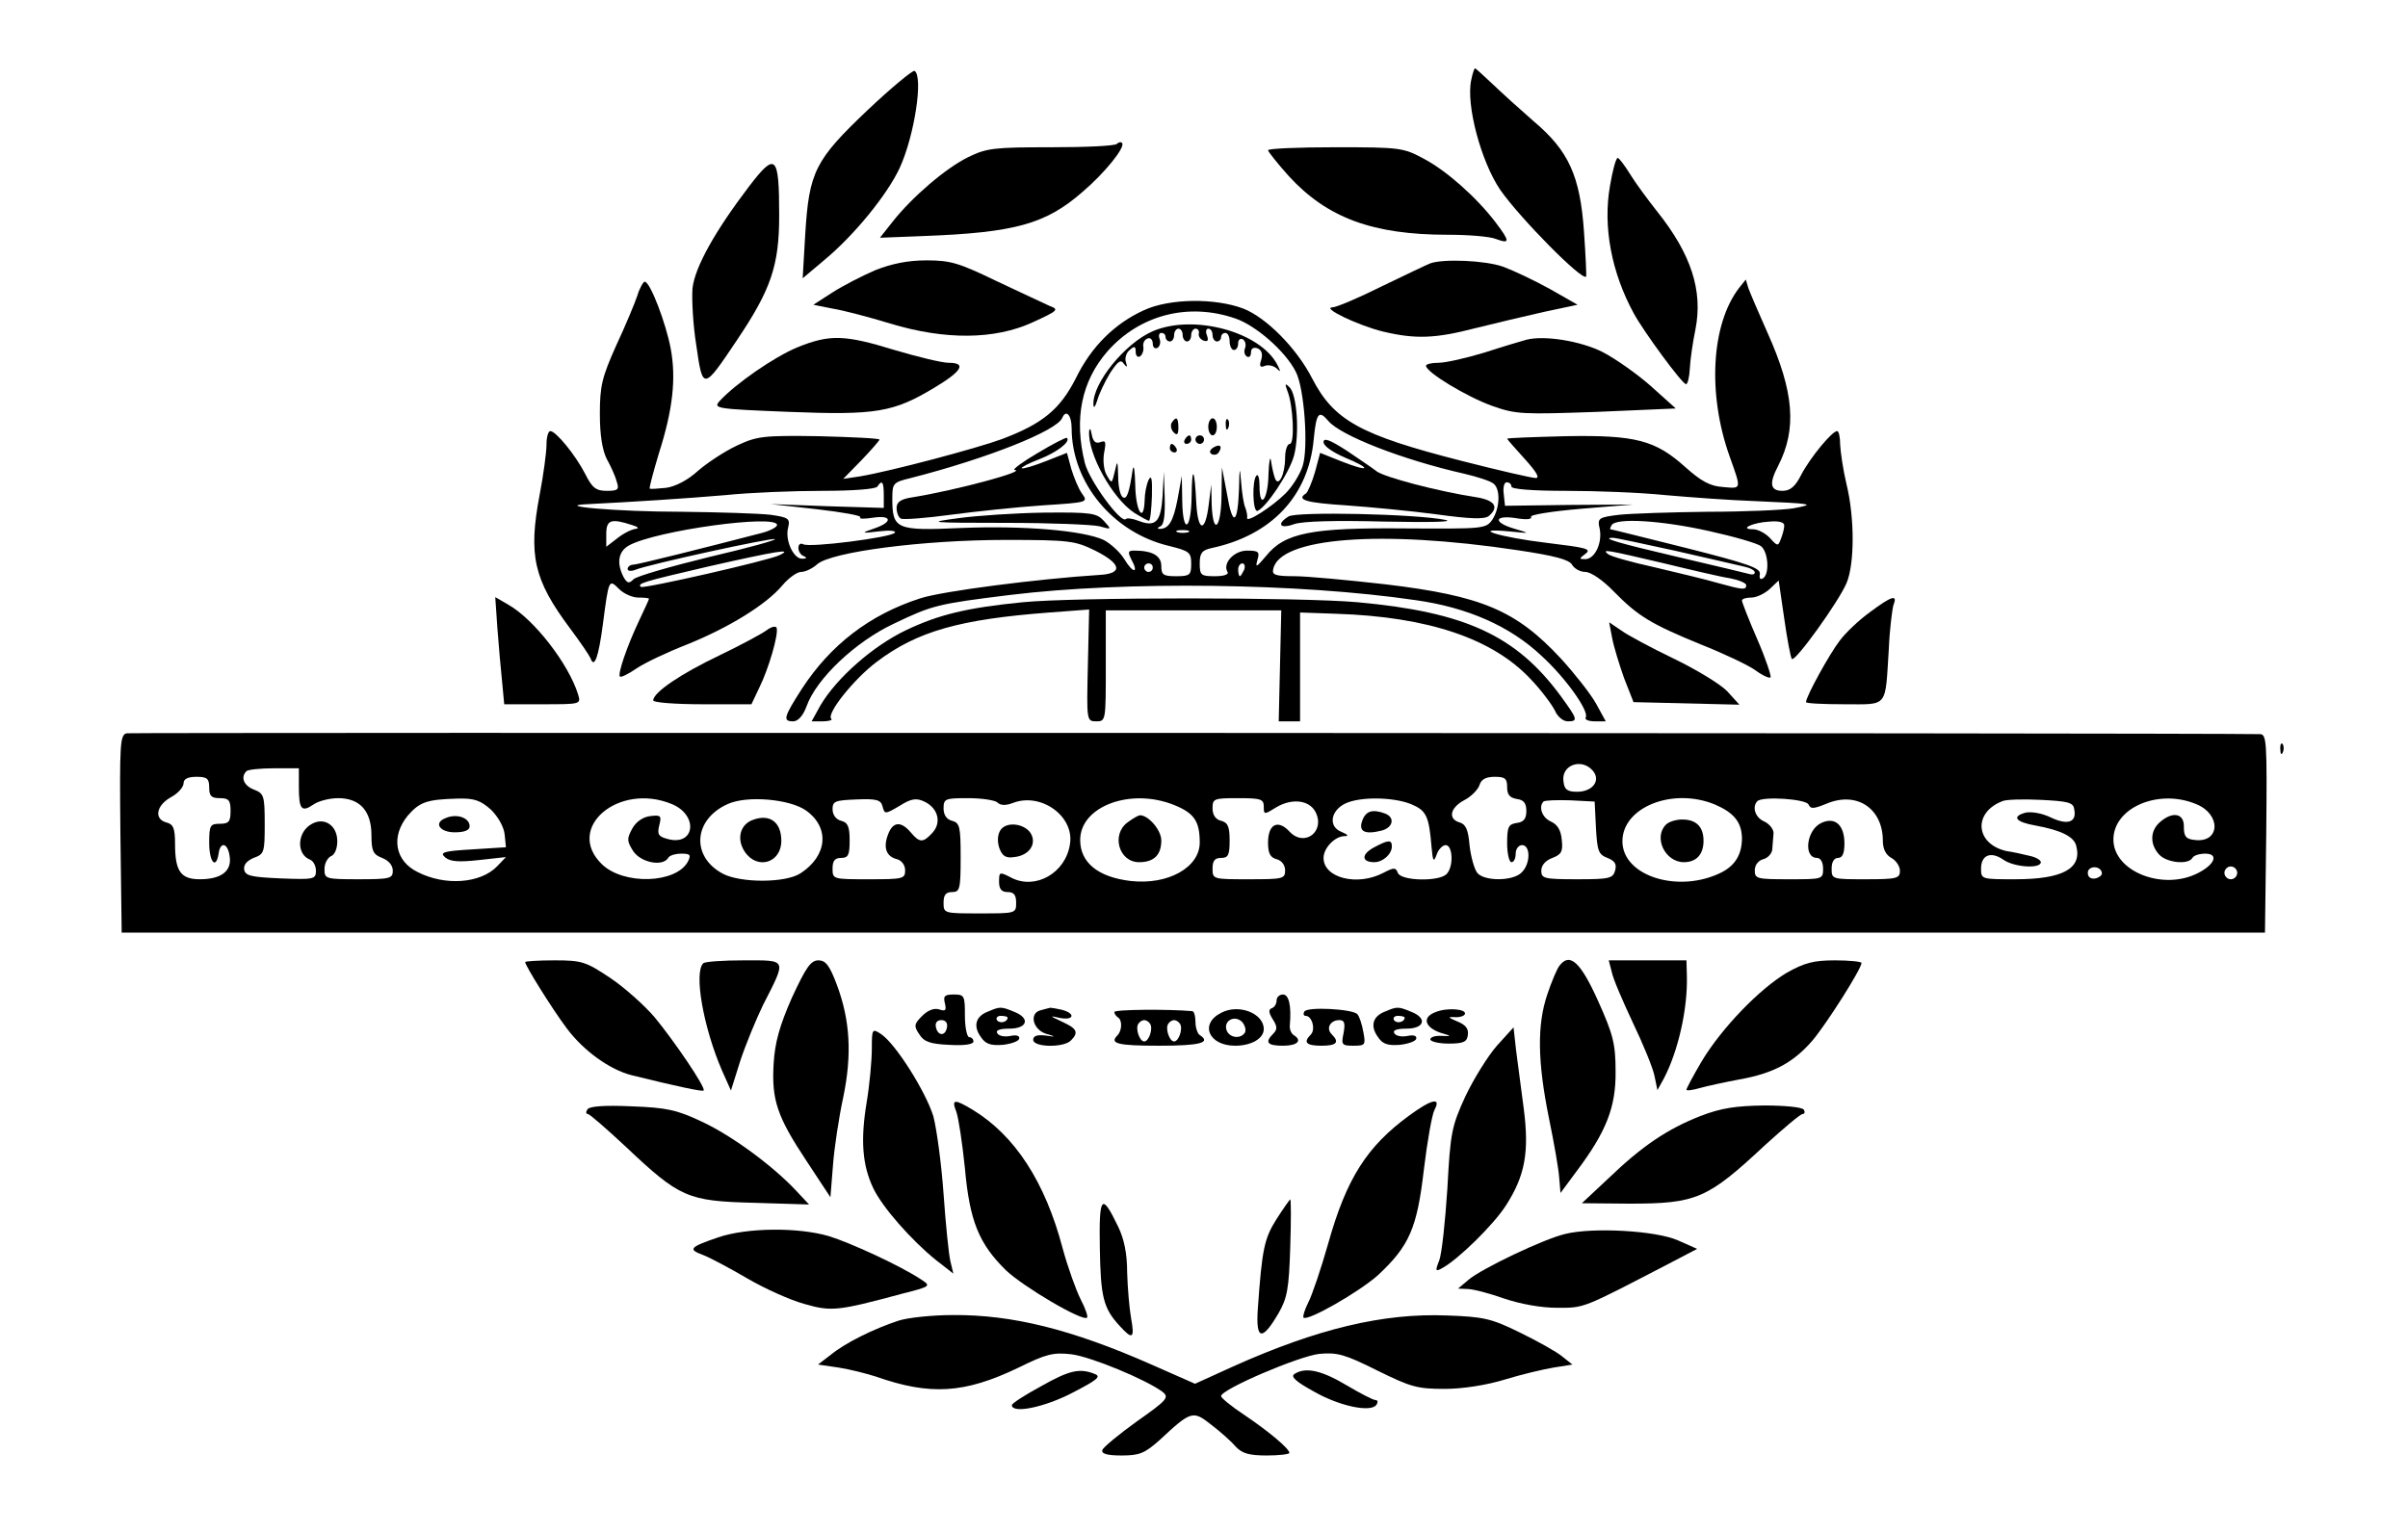 <?xml version="1.0" standalone="no"?>
<!DOCTYPE svg PUBLIC "-//W3C//DTD SVG 20010904//EN"
 "http://www.w3.org/TR/2001/REC-SVG-20010904/DTD/svg10.dtd">
<svg version="1.0" xmlns="http://www.w3.org/2000/svg"
 width="564pt" height="359pt" viewBox="0 0 564 359"
 preserveAspectRatio="xMidYMid meet">

<g transform="translate(0,359) scale(0.1,-0.1)"
fill="#000000" stroke="none">
<path d="M2032 3332 c-123 -117 -137 -144 -146 -291 l-6 -103 51 43 c70 58
147 153 176 215 35 76 56 215 35 228 -4 2 -54 -39 -110 -92z"/>
<path d="M3446 3403 c-13 -58 23 -192 68 -258 46 -66 192 -214 201 -203 1 2
-1 49 -5 105 -9 131 -36 190 -118 259 -31 27 -74 66 -96 87 -21 20 -40 37 -41
37 -2 0 -6 -12 -9 -27z"/>
<path d="M2616 3253 c-4 -5 -74 -8 -154 -8 -134 0 -151 -2 -194 -23 -53 -26
-131 -93 -177 -151 l-30 -38 102 4 c214 8 286 28 372 103 52 44 102 106 93
115 -2 3 -8 2 -12 -2z"/>
<path d="M2970 3238 c0 -3 22 -31 49 -61 90 -98 197 -137 372 -137 48 0 99 -4
113 -10 33 -12 33 -6 -1 39 -45 59 -115 121 -168 149 -48 26 -56 27 -207 27
-87 0 -158 -3 -158 -7z"/>
<path d="M1755 3154 c-80 -105 -127 -189 -133 -239 -2 -25 1 -86 9 -135 15
-105 16 -105 95 13 80 119 99 175 99 292 0 142 -8 150 -70 69z"/>
<path d="M3771 3155 c-17 -95 3 -203 56 -300 23 -42 113 -165 122 -165 4 0 8
17 9 38 1 20 7 61 13 90 18 91 -10 177 -90 277 -22 28 -51 67 -63 87 -13 21
-26 38 -29 38 -4 0 -12 -29 -18 -65z"/>
<path d="M2050 2957 c-30 -13 -75 -36 -100 -52 l-45 -29 45 -9 c25 -4 86 -20
135 -35 129 -39 245 -38 334 3 59 27 62 30 40 38 -13 6 -69 32 -124 58 -89 43
-108 49 -165 49 -44 0 -82 -8 -120 -23z"/>
<path d="M3350 2973 c-8 -3 -60 -28 -114 -54 -54 -27 -106 -49 -115 -49 -27
-1 61 -43 119 -57 76 -18 122 -16 215 8 44 11 116 28 160 38 l80 17 -65 37
c-36 20 -85 43 -109 52 -42 15 -140 19 -171 8z"/>
<path d="M1493 2898 c-6 -18 -28 -71 -50 -118 -33 -74 -38 -94 -38 -160 0 -50
6 -85 16 -105 9 -16 20 -40 23 -52 7 -20 4 -23 -23 -23 -25 0 -34 7 -50 39
-23 45 -69 101 -82 101 -5 0 -9 -14 -9 -32 0 -17 -7 -70 -16 -117 -27 -142
-14 -199 71 -313 24 -32 45 -63 48 -70 9 -26 19 3 29 79 14 107 14 107 38 83
11 -11 31 -20 45 -20 14 0 25 -1 25 -3 0 -2 -11 -25 -24 -53 -27 -57 -50 -124
-44 -129 2 -3 20 6 39 19 19 13 72 38 118 56 97 39 185 93 223 138 15 18 35
32 44 32 10 0 27 8 38 18 33 29 248 57 441 57 150 0 163 -2 210 -25 62 -31 66
-54 10 -57 -142 -9 -369 -38 -420 -55 -118 -38 -210 -109 -277 -212 -43 -67
-45 -76 -20 -76 11 0 23 13 31 35 23 65 115 152 205 194 90 43 101 46 271 67
270 33 677 28 950 -12 122 -17 222 -61 296 -131 56 -51 112 -130 103 -144 -3
-5 7 -9 21 -9 l26 0 -23 42 c-13 23 -50 70 -82 105 -105 113 -185 147 -411
174 -88 10 -184 19 -213 19 -44 0 -53 3 -50 16 14 75 253 93 572 45 87 -13
121 -22 128 -34 5 -9 19 -17 31 -17 13 0 41 -19 67 -46 57 -58 87 -76 204
-124 53 -21 110 -48 127 -60 16 -12 33 -20 36 -17 2 3 -11 43 -31 89 -20 46
-36 87 -36 91 0 4 10 7 22 7 12 0 31 9 43 20 l21 20 13 -89 c7 -49 15 -92 18
-95 8 -7 110 135 128 178 19 45 19 153 0 231 -8 33 -14 75 -15 93 0 17 -3 32
-7 32 -12 0 -63 -62 -84 -102 -14 -28 -26 -38 -44 -38 -29 0 -32 17 -10 59 44
86 37 173 -25 311 -21 47 -41 94 -45 105 l-6 20 -16 -20 c-65 -85 -74 -248
-22 -394 28 -79 29 -76 -16 -72 -30 2 -51 14 -87 46 -71 64 -117 76 -281 73
-75 -2 -137 -4 -137 -6 0 -1 19 -23 41 -47 28 -31 36 -45 26 -45 -9 0 -87 18
-173 40 -239 61 -300 95 -351 194 -36 70 -107 142 -161 163 -66 25 -173 24
-233 -4 -68 -31 -123 -85 -159 -159 -37 -73 -78 -107 -174 -143 -60 -22 -260
-75 -331 -87 l-40 -6 43 44 c23 24 42 46 42 48 0 3 -64 6 -142 8 -131 2 -145
0 -192 -22 -28 -13 -69 -40 -91 -59 -24 -22 -53 -37 -75 -40 -19 -2 -36 -3
-38 -2 -2 2 8 38 21 82 33 103 41 176 28 246 -11 59 -48 157 -61 157 -3 0 -12
-15 -17 -32z m1400 -54 c48 -16 118 -77 142 -125 20 -38 30 -178 16 -221 -6
-19 -24 -48 -40 -64 -31 -31 -93 -71 -90 -57 1 4 -1 15 -4 23 -4 8 -8 35 -10
60 -3 39 -4 36 -5 -16 -3 -83 -15 -89 -28 -12 l-12 63 -1 -67 c-1 -77 -20 -94
-23 -20 l-1 47 -6 -48 c-8 -65 -25 -64 -29 3 -4 84 -10 93 -11 18 -1 -83 -21
-91 -22 -10 l-1 57 -10 -55 c-10 -52 -21 -70 -43 -69 -5 0 -4 3 3 6 8 3 11 25
10 66 l-2 62 -3 -57 c-4 -61 -16 -74 -57 -58 -13 5 -26 7 -29 4 -11 -12 -85
89 -96 131 -26 104 -8 192 53 262 75 85 189 115 299 77z m-383 -257 c0 -128
97 -245 228 -276 48 -12 52 -15 52 -42 0 -26 -3 -29 -35 -29 -30 0 -35 3 -35
24 0 24 -21 36 -63 36 -15 0 -16 -3 -7 -21 18 -33 4 -33 -16 0 -10 17 -32 37
-49 46 -48 22 -185 34 -334 28 -152 -7 -161 -3 -161 69 0 36 2 38 43 48 180
46 343 111 355 141 9 21 22 6 22 -24z m601 17 c28 -34 173 -91 319 -124 30 -7
61 -17 68 -23 17 -13 15 -58 -3 -85 -15 -21 -21 -21 -203 -20 -220 2 -283 -10
-327 -65 -22 -26 -25 -28 -20 -9 6 19 3 22 -24 22 -31 0 -58 -30 -46 -50 4 -6
-9 -10 -29 -10 -33 0 -36 2 -36 30 0 24 5 31 28 36 140 30 227 122 239 255 6
62 12 69 34 43z m-1041 -174 l0 -30 -132 4 -133 5 108 -12 c60 -7 106 -15 102
-19 -4 -4 9 -4 29 -1 45 7 48 -10 4 -25 -32 -11 -32 -12 10 -7 24 3 41 2 38
-3 -7 -11 -201 -36 -215 -27 -6 3 -11 0 -11 -9 0 -8 6 -17 13 -19 8 -4 6 -6
-4 -6 -20 -1 -41 43 -33 73 5 21 1 24 -42 30 -26 3 -119 6 -208 7 -150 0 -309
14 -216 18 100 5 226 13 319 21 58 6 160 10 227 10 71 0 125 4 129 10 11 17
15 11 15 -20z m1470 20 c0 -6 49 -10 128 -10 71 0 175 -4 233 -10 57 -5 151
-12 209 -14 137 -6 144 -7 90 -17 -25 -4 -115 -8 -200 -8 -85 -1 -178 -4 -207
-7 -50 -6 -52 -8 -46 -34 6 -33 -12 -70 -34 -70 -15 0 -15 1 1 13 14 11 1 14
-90 25 -110 13 -185 36 -89 27 50 -5 50 -5 13 6 -52 15 -49 33 3 25 23 -4 38
-3 35 3 -3 5 48 13 117 19 l122 10 -150 -1 -150 -2 -3 28 c-2 15 1 27 7 27 6
0 11 -4 11 -10z m-2060 -90 c14 -4 18 -8 9 -9 -9 -1 -28 -10 -43 -22 l-26 -20
0 30 c0 33 11 37 60 21z m340 0 c0 -5 -17 -14 -37 -19 -135 -35 -290 -74 -300
-74 -7 0 -13 -5 -13 -10 0 -5 8 -6 18 -2 32 13 316 75 327 72 5 -2 -64 -21
-154 -42 -90 -22 -170 -45 -177 -52 -11 -11 -15 -10 -24 6 -16 32 -12 59 13
73 63 35 347 74 347 48z m2182 -14 c59 -13 115 -29 123 -36 17 -14 20 -66 4
-75 -6 -4 -9 0 -7 10 2 14 -26 24 -172 61 -96 24 -176 44 -178 44 -2 0 0 5 3
10 11 17 115 11 227 -14z m177 12 c0 -7 -4 -21 -8 -31 -6 -17 -8 -17 -25 2
-11 12 -29 21 -40 21 -34 0 -1 16 39 18 23 2 35 -2 34 -10z m-1396 -15 c-7 -2
-19 -2 -25 0 -7 3 -2 5 12 5 14 0 19 -2 13 -5z m1139 -43 c73 -17 145 -33 161
-37 15 -3 27 -9 27 -14 0 -5 -6 -6 -12 -4 -7 2 -83 20 -168 40 -141 33 -182
45 -152 45 6 0 71 -14 144 -30z m-2097 -11 c-28 -13 -318 -79 -324 -74 -8 8 0
11 159 48 159 36 201 43 165 26z m2069 -18 c66 -16 138 -33 159 -36 20 -4 37
-11 37 -16 0 -12 -8 -11 -66 5 -27 8 -94 24 -149 37 -55 12 -104 26 -109 31
-15 12 -4 10 128 -21z m-1194 -11 c0 -5 -4 -10 -10 -10 -5 0 -10 5 -10 10 0 6
5 10 10 10 6 0 10 -4 10 -10z m214 -5 c-4 -8 -8 -15 -10 -15 -2 0 -4 7 -4 15
0 8 4 15 10 15 5 0 7 -7 4 -15z"/>
<path d="M2700 2814 c-65 -28 -141 -122 -139 -171 0 -11 4 -7 9 9 4 15 18 44
30 64 18 27 25 33 32 22 8 -10 9 -9 5 4 -3 9 1 22 9 28 11 10 14 9 14 -4 0
-10 5 -14 10 -11 6 4 9 14 8 22 -2 9 3 18 10 20 6 3 12 -3 12 -12 0 -9 5 -13
11 -10 6 4 8 13 5 21 -3 8 -1 14 4 14 6 0 10 -4 10 -10 0 -5 5 -10 10 -10 6 0
10 7 10 15 0 8 5 15 10 15 6 0 10 -7 10 -15 0 -8 5 -15 10 -15 6 0 10 7 10 15
0 8 5 15 10 15 6 0 9 -5 8 -11 -2 -6 3 -14 11 -17 10 -3 12 0 8 12 -4 9 -2 16
3 16 6 0 10 -7 10 -15 0 -8 5 -15 10 -15 6 0 10 5 10 10 0 6 5 10 10 10 6 0
10 -9 10 -20 0 -11 5 -20 10 -20 6 0 10 7 10 16 0 8 5 12 11 9 6 -4 8 -13 5
-21 -3 -7 -1 -16 4 -19 6 -4 10 1 10 9 0 10 6 13 15 10 10 -4 13 -13 9 -27 -5
-15 -3 -19 9 -14 8 3 20 0 27 -6 10 -10 10 -8 2 8 -40 78 -197 120 -292 79z"/>
<path d="M3015 2675 c14 -33 18 -125 6 -125 -6 0 -11 -15 -11 -32 0 -40 -16
-71 -24 -48 -3 8 -7 26 -9 40 -2 14 -5 -1 -6 -32 -1 -59 -21 -84 -21 -26 0 17
-3 28 -7 24 -11 -11 -9 -86 2 -83 20 7 75 89 86 130 13 51 7 143 -11 160 -10
10 -11 8 -5 -8z"/>
<path d="M2744 2599 c-3 -6 -1 -16 5 -22 8 -8 11 -5 11 11 0 24 -5 28 -16 11z"/>
<path d="M2830 2590 c0 -11 5 -20 10 -20 6 0 10 9 10 20 0 11 -4 20 -10 20 -5
0 -10 -9 -10 -20z"/>
<path d="M2871 2594 c0 -11 3 -14 6 -6 3 7 2 16 -1 19 -3 4 -6 -2 -5 -13z"/>
<path d="M2551 2580 c-4 -52 54 -157 105 -191 16 -10 32 -19 35 -19 3 0 6 26
7 58 1 41 -1 51 -8 37 -5 -11 -9 -32 -9 -47 -2 -56 -21 -26 -22 35 -1 34 -3
51 -6 37 -8 -55 -14 -71 -23 -65 -6 3 -11 25 -11 48 -1 39 -2 40 -8 12 -7 -29
-7 -29 -19 -8 -7 12 -9 35 -6 52 5 26 4 30 -9 25 -11 -4 -17 2 -20 18 -2 13
-5 16 -6 8z"/>
<path d="M2775 2560 c-3 -5 -1 -10 4 -10 6 0 11 5 11 10 0 6 -2 10 -4 10 -3 0
-8 -4 -11 -10z"/>
<path d="M2800 2560 c0 -5 5 -10 10 -10 6 0 10 5 10 10 0 6 -4 10 -10 10 -5 0
-10 -4 -10 -10z"/>
<path d="M2740 2540 c0 -5 5 -10 11 -10 5 0 7 5 4 10 -3 6 -8 10 -11 10 -2 0
-4 -4 -4 -10z"/>
<path d="M2841 2541 c-8 -6 -9 -11 -3 -15 6 -3 14 -1 17 5 9 14 2 20 -14 10z"/>
<path d="M2431 2529 c-36 -21 -60 -39 -55 -40 32 -2 -134 -47 -238 -64 -28 -4
-38 -11 -38 -25 0 -10 4 -22 10 -25 5 -3 58 1 117 9 60 8 156 18 215 22 107 7
107 7 92 28 -8 11 -19 38 -25 58 l-10 37 -51 -20 c-28 -11 -52 -18 -55 -16 -2
2 17 12 41 21 41 16 74 41 65 50 -2 2 -33 -14 -68 -35z"/>
<path d="M2245 2376 c-76 -10 -71 -11 110 -11 105 0 203 -4 220 -8 29 -8 29
-8 11 12 -17 19 -29 21 -140 20 -67 -1 -157 -7 -201 -13z"/>
<path d="M3100 2554 c0 -9 22 -24 50 -36 65 -27 58 -35 -8 -9 l-50 20 -12 -45
c-7 -24 -17 -47 -21 -50 -24 -15 0 -22 94 -28 56 -4 151 -13 211 -21 80 -11
113 -12 123 -4 25 21 14 37 -29 44 -91 14 -216 47 -234 61 -10 8 -43 30 -71
49 -39 25 -53 30 -53 19z"/>
<path d="M3018 2380 c-29 -18 -20 -30 13 -18 20 7 97 9 212 6 105 -2 165 -1
142 4 -70 14 -348 20 -367 8z"/>
<path d="M1867 2776 c-55 -23 -144 -85 -181 -125 -16 -18 -12 -19 163 -26 203
-8 244 -1 340 57 65 39 75 58 33 58 -16 0 -73 14 -127 30 -117 36 -152 37
-228 6z"/>
<path d="M3575 2794 c-11 -3 -55 -16 -98 -30 -43 -13 -91 -24 -108 -24 -16 0
-29 -3 -29 -7 0 -15 96 -73 155 -94 56 -20 72 -20 245 -14 l185 8 -59 53 c-33
29 -83 64 -112 79 -51 26 -137 40 -179 29z"/>
<path d="M1165 2118 c3 -40 8 -97 11 -125 l5 -53 90 0 c89 0 90 0 83 23 -22
71 -102 175 -163 210 l-31 18 5 -73z"/>
<path d="M2395 2179 c-131 -13 -196 -29 -272 -65 -78 -37 -163 -112 -201 -176
l-21 -38 26 0 c14 0 24 3 20 6 -12 12 54 94 106 133 95 72 194 100 405 116
l93 7 -3 -131 c-3 -130 -3 -131 20 -131 22 0 22 2 22 130 l0 130 206 0 205 0
-3 -130 -3 -130 25 0 25 0 0 127 0 128 85 -3 c215 -7 366 -58 455 -153 25 -26
50 -60 57 -74 6 -14 19 -25 30 -25 25 0 23 5 -17 60 -104 141 -223 196 -475
219 -132 12 -666 12 -785 0z"/>
<path d="M4380 2156 c-25 -18 -57 -48 -71 -67 -24 -31 -79 -131 -79 -144 0 -3
40 -5 90 -5 104 0 95 -10 104 130 2 47 8 93 11 103 10 25 -4 21 -55 -17z"/>
<path d="M1795 2113 c-11 -8 -61 -35 -111 -59 -88 -42 -154 -86 -154 -105 0
-5 52 -9 115 -9 l115 0 18 38 c22 44 46 126 41 141 -2 5 -12 3 -24 -6z"/>
<path d="M3776 2095 c4 -21 17 -63 28 -94 l22 -56 124 -3 124 -3 -29 32 c-17
17 -73 51 -125 76 -52 25 -108 55 -123 66 l-28 19 7 -37z"/>
<path d="M297 1872 c-16 -3 -17 -24 -15 -235 l3 -232 2510 0 2510 0 3 233 c2
216 1 232 -15 232 -158 3 -4984 4 -4996 2z m3434 -88 c19 -23 -1 -49 -37 -49
-23 0 -30 5 -32 24 -6 39 43 56 69 25z m-3031 -37 c0 -53 6 -61 34 -42 11 8
37 15 58 15 51 0 78 -30 78 -87 0 -37 4 -45 25 -53 15 -6 25 -17 25 -30 0 -18
-6 -20 -80 -20 -78 0 -80 1 -80 24 0 13 7 26 15 30 9 3 15 18 15 35 0 37 -30
57 -59 41 -35 -18 -38 -71 -5 -84 8 -3 14 -15 14 -26 0 -20 -5 -21 -82 -18
-69 3 -83 6 -86 20 -2 12 6 21 22 28 25 9 26 13 26 80 0 66 -2 71 -25 80 -24
9 -32 29 -18 43 3 4 33 7 65 7 l58 0 0 -43z m-210 -2 c0 -20 5 -25 25 -25 21
0 25 -5 25 -30 0 -25 -4 -30 -25 -30 -23 0 -25 -4 -25 -45 0 -45 16 -63 22
-25 4 30 22 25 26 -7 5 -34 -20 -53 -70 -53 -45 0 -58 19 -58 83 0 36 -4 46
-20 50 -30 8 -24 40 10 59 17 9 30 24 30 33 0 10 10 15 30 15 25 0 30 -4 30
-25z m3040 1 c0 -18 6 -25 23 -28 16 -2 22 -10 22 -28 0 -18 -6 -26 -22 -28
-20 -3 -23 -9 -23 -48 0 -24 5 -44 10 -44 6 0 10 9 10 20 0 11 7 20 15 20 20
0 20 -44 -1 -64 -20 -21 -88 -21 -104 -1 -7 9 -15 38 -18 64 -3 37 -9 50 -23
54 -28 8 -23 34 10 52 16 8 32 24 36 35 4 14 15 20 36 20 24 0 29 -4 29 -24z
m-2380 -53 c17 -17 30 -40 32 -58 l3 -30 -79 -5 c-68 -4 -77 -7 -63 -19 12
-10 33 -11 79 -6 l63 7 -21 -22 c-39 -40 -122 -46 -186 -13 -53 26 -63 83 -23
132 28 32 44 38 117 40 39 1 53 -4 78 -26z m424 13 c62 -26 54 -98 -9 -82 -23
6 -26 11 -21 32 6 23 4 25 -21 22 -17 -2 -33 -13 -42 -29 -13 -24 -13 -29 2
-53 18 -27 69 -37 82 -16 3 6 17 10 31 10 21 0 23 -3 15 -19 -28 -51 -150 -55
-201 -6 -88 85 39 193 164 141z m314 -15 c56 -40 50 -106 -13 -147 -35 -23
-140 -23 -182 -1 -75 40 -69 127 11 163 45 21 146 12 184 -15z m179 10 c5 -19
6 -19 40 1 27 17 39 19 58 10 32 -15 41 -49 19 -73 -22 -24 -30 -24 -51 1 -23
27 -42 25 -53 -5 -12 -31 -4 -52 21 -58 11 -3 19 -14 19 -26 0 -20 -5 -21 -85
-21 -84 0 -85 0 -85 25 0 18 5 25 20 25 17 0 20 7 20 41 0 32 -4 42 -20 46
-12 3 -20 14 -20 27 0 19 6 21 56 23 47 2 57 -1 61 -16z m269 9 c7 -7 19 -8
37 -1 66 25 144 -32 133 -97 -10 -67 -80 -107 -136 -79 -29 15 -30 15 -30 -9
0 -17 6 -24 20 -24 15 0 20 -7 20 -25 0 -25 -1 -25 -85 -25 -84 0 -85 0 -85
25 0 18 5 25 20 25 18 0 20 7 20 81 0 72 -2 81 -20 86 -13 3 -20 14 -20 29 0
23 4 24 58 24 32 0 63 -5 68 -10z m414 -6 c47 -19 60 -38 60 -88 0 -58 -74
-100 -162 -90 -76 9 -118 43 -118 96 0 79 118 123 220 82z m210 -4 c0 -19 1
-19 30 -1 36 21 76 17 91 -11 24 -46 -26 -84 -61 -46 -27 29 -50 17 -50 -26 0
-25 5 -35 20 -39 12 -3 20 -14 20 -26 0 -20 -5 -21 -85 -21 -84 0 -85 0 -85
25 0 18 5 25 20 25 17 0 20 7 20 41 0 32 -4 42 -20 46 -13 3 -20 14 -20 29 0
23 3 24 60 24 53 0 60 -2 60 -20z m345 6 c36 -15 42 -28 48 -101 3 -34 5 -36
12 -17 4 12 14 22 21 22 17 0 19 -51 2 -68 -18 -18 -107 -16 -114 3 -5 13 -9
13 -34 0 -61 -32 -140 -12 -140 35 0 23 26 50 48 51 12 0 10 3 -6 10 -31 12
-26 49 8 66 34 17 113 16 155 -1z m433 -55 c3 -55 6 -63 27 -71 17 -7 22 -14
18 -29 -5 -19 -13 -21 -89 -21 -78 0 -84 2 -84 20 0 13 10 24 26 30 21 8 25
15 22 42 -2 23 -10 36 -25 43 -21 9 -30 34 -18 47 3 3 31 4 63 3 l57 -3 3 -61z
m279 54 c44 -19 62 -41 63 -78 0 -38 -15 -64 -48 -81 -100 -50 -232 -9 -232
73 0 80 118 127 217 86z m219 0 c5 -11 12 -10 42 2 71 30 132 -11 132 -87 0
-19 7 -33 20 -40 11 -6 20 -20 20 -30 0 -18 -7 -20 -80 -20 -79 0 -80 0 -80
25 0 16 6 25 15 25 10 0 15 10 15 34 0 43 -22 63 -54 48 -35 -16 -43 -82 -10
-82 8 0 14 -10 14 -25 0 -25 -1 -25 -80 -25 -75 0 -80 1 -80 21 0 12 8 23 20
26 11 3 21 14 21 24 1 11 2 27 3 37 0 9 -9 21 -21 27 -22 9 -30 34 -17 48 13
12 115 5 120 -8z m622 -10 c7 -31 -14 -39 -53 -21 -22 11 -47 15 -61 12 -33
-9 -23 -22 23 -30 60 -11 91 -26 96 -48 14 -53 -32 -78 -143 -78 -79 0 -80 0
-80 25 0 32 23 41 52 21 25 -18 88 -22 88 -6 0 5 -12 12 -27 15 -16 4 -39 9
-53 11 -73 16 -80 90 -10 117 8 4 49 5 90 3 62 -3 76 -6 78 -21z m286 11 c59
-24 56 -91 -3 -84 -21 2 -26 8 -26 31 1 32 -27 37 -57 10 -22 -20 -23 -51 -1
-75 17 -19 68 -25 78 -8 3 6 17 10 30 10 32 0 23 -25 -16 -45 -82 -43 -199 3
-199 78 0 75 106 120 194 83z m-221 -161 c1 -5 -6 -11 -15 -13 -11 -2 -18 3
-18 13 0 17 30 18 33 0z m317 0 c0 -8 -7 -15 -15 -15 -8 0 -15 7 -15 15 0 8 7
15 15 15 8 0 15 -7 15 -15z"/>
<path d="M1043 1673 c-28 -11 -13 -33 22 -33 23 0 35 5 35 14 0 20 -30 31 -57
19z"/>
<path d="M1763 1669 c-30 -11 -38 -45 -19 -74 29 -44 86 -27 86 25 0 44 -27
64 -67 49z"/>
<path d="M2342 1643 c-6 -11 -6 -27 -1 -41 7 -18 15 -23 35 -20 35 4 53 31 38
56 -16 24 -60 28 -72 5z"/>
<path d="M2642 1664 c-40 -28 -22 -94 26 -94 35 0 52 17 52 51 0 24 -30 59
-50 59 -3 0 -16 -7 -28 -16z"/>
<path d="M3191 1668 c-10 -26 5 -34 45 -24 27 7 32 31 8 40 -29 11 -45 6 -53
-16z"/>
<path d="M3217 1604 c-29 -16 -28 -34 2 -34 20 0 41 19 41 37 0 16 -8 16 -43
-3z"/>
<path d="M3902 1658 c-30 -30 -2 -88 42 -88 29 0 46 18 46 50 0 33 -17 50 -50
50 -14 0 -31 -5 -38 -12z"/>
<path d="M5341 1834 c0 -11 3 -14 6 -6 3 7 2 16 -1 19 -3 4 -6 -2 -5 -13z"/>
<path d="M1230 1336 c0 -8 64 -111 98 -156 39 -52 100 -96 151 -109 105 -26
166 -39 169 -36 6 6 -68 115 -115 172 -24 28 -71 70 -104 92 -57 38 -66 41
-130 41 -38 0 -69 -2 -69 -4z"/>
<path d="M1647 1333 c-22 -22 0 -149 44 -251 l21 -47 22 70 c13 39 37 97 53
130 56 110 58 105 -45 105 -49 0 -92 -3 -95 -7z"/>
<path d="M1855 1253 c-29 -66 -40 -105 -43 -155 -5 -85 8 -124 77 -228 l56
-85 6 75 c3 41 14 113 24 159 21 101 16 181 -15 264 -17 45 -26 57 -43 57 -18
0 -29 -16 -62 -87z"/>
<path d="M3653 1328 c-6 -7 -19 -38 -29 -68 -24 -71 -23 -157 4 -290 12 -58
23 -121 24 -140 l3 -35 37 50 c70 93 93 151 92 235 0 65 -6 87 -41 165 -41 91
-66 114 -90 83z"/>
<path d="M3775 1313 c3 -16 26 -69 49 -118 24 -50 47 -106 51 -125 l7 -34 15
27 c34 65 56 164 54 240 l-1 37 -91 0 -91 0 7 -27z"/>
<path d="M4185 1311 c-64 -38 -152 -129 -199 -207 -20 -34 -36 -64 -36 -67 0
-3 15 -1 32 4 18 5 60 14 92 20 79 14 126 39 171 91 33 39 115 168 115 182 0
3 -28 6 -62 6 -51 0 -72 -6 -113 -29z"/>
<path d="M2213 1240 c4 -17 2 -20 -13 -15 -12 4 -27 -2 -40 -15 -19 -19 -20
-24 -7 -43 11 -18 26 -23 71 -25 34 -2 56 1 56 8 0 5 -4 10 -10 10 -5 0 -10
23 -10 50 0 47 -1 50 -26 50 -22 0 -25 -4 -21 -20z m5 -57 c-4 -22 -22 -20
-26 1 -2 10 3 16 13 16 10 0 15 -7 13 -17z"/>
<path d="M2990 1246 c0 -8 -5 -16 -11 -18 -8 -3 -8 -10 2 -26 11 -17 11 -24 1
-34 -20 -20 -14 -28 23 -28 34 0 46 12 25 25 -6 4 -10 14 -9 23 4 45 -2 72
-16 72 -8 0 -15 -6 -15 -14z"/>
<path d="M2314 1220 c-29 -11 -35 -34 -17 -59 11 -17 23 -21 51 -19 19 2 37 8
39 14 2 7 -5 10 -20 7 -14 -3 -28 0 -31 6 -5 7 5 11 28 11 43 0 50 25 10 40
-29 12 -32 12 -60 0z m46 -14 c0 -11 -19 -15 -25 -6 -3 5 1 10 9 10 9 0 16 -2
16 -4z"/>
<path d="M2437 1223 c-27 -7 -18 -45 13 -55 24 -7 24 -8 -2 -4 -19 2 -28 -1
-28 -10 0 -18 71 -19 88 -2 19 19 15 28 -20 44 -30 14 -31 15 -5 9 32 -6 37
10 5 19 -13 3 -25 5 -28 5 -3 -1 -13 -3 -23 -6z"/>
<path d="M2610 1219 c0 -4 4 -10 9 -13 10 -7 9 -31 -2 -42 -19 -19 1 -24 98
-24 95 0 123 7 95 25 -5 3 -10 17 -10 31 0 13 -3 24 -7 25 -58 5 -183 4 -183
-2z m84 -28 c7 -11 -3 -41 -14 -41 -11 0 -21 30 -14 41 3 5 9 9 14 9 5 0 11
-4 14 -9z m70 0 c7 -11 -3 -41 -14 -41 -11 0 -21 30 -14 41 3 5 9 9 14 9 5 0
11 -4 14 -9z"/>
<path d="M2860 1217 c-51 -26 -29 -77 33 -77 38 0 67 17 67 39 0 37 -59 60
-100 38z m56 -46 c-10 -16 -36 -13 -43 5 -8 22 18 37 36 20 7 -8 10 -19 7 -25z"/>
<path d="M3055 1220 c-3 -5 -2 -10 3 -10 15 0 24 -32 12 -44 -18 -18 -11 -26
25 -26 36 0 43 8 24 27 -14 14 -3 33 18 33 12 0 14 -7 10 -30 -6 -28 -4 -30
23 -30 28 0 29 2 23 33 -3 17 -9 36 -14 41 -11 12 -117 18 -124 6z"/>
<path d="M3244 1220 c-29 -11 -35 -34 -17 -59 11 -17 23 -21 51 -19 19 2 37 8
39 14 2 7 -5 10 -20 7 -14 -3 -28 0 -31 6 -5 7 5 11 28 11 43 0 50 25 10 40
-29 12 -32 12 -60 0z m46 -14 c0 -11 -19 -15 -25 -6 -3 5 1 10 9 10 9 0 16 -2
16 -4z"/>
<path d="M3363 1219 c-36 -13 -25 -40 22 -52 14 -4 12 -5 -7 -4 -15 1 -27 -2
-28 -8 0 -5 19 -10 43 -10 35 0 43 4 45 20 2 15 -5 24 -25 32 -21 9 -23 11 -7
10 11 -1 23 2 25 7 5 12 -41 16 -68 5z"/>
<path d="M2042 1133 c0 -26 -5 -83 -12 -125 -15 -90 -10 -148 15 -201 21 -45
90 -123 147 -169 l41 -32 -7 29 c-4 17 -11 87 -16 158 -5 70 -16 152 -24 182
-18 58 -88 169 -122 192 -21 14 -22 13 -22 -34z"/>
<path d="M3506 1140 c-21 -24 -54 -77 -74 -119 -32 -70 -35 -85 -42 -216 -5
-77 -13 -152 -19 -168 -10 -25 -9 -27 7 -18 37 20 121 102 150 148 44 69 54
124 41 225 -6 45 -14 107 -18 137 l-6 54 -39 -43z"/>
<path d="M2240 985 c5 -14 14 -73 20 -132 11 -124 33 -177 96 -239 41 -39 180
-121 190 -111 3 2 -4 22 -15 43 -11 22 -30 75 -42 119 -41 156 -112 265 -211
325 -43 26 -50 25 -38 -5z"/>
<path d="M3300 976 c-98 -72 -146 -146 -189 -299 -17 -60 -38 -122 -47 -139
-8 -16 -13 -32 -11 -35 10 -9 130 60 174 99 74 69 92 110 108 248 8 66 19 129
25 140 16 30 -7 25 -60 -14z"/>
<path d="M1376 991 c-4 -6 -4 -11 1 -11 4 0 44 -35 88 -76 127 -120 145 -128
300 -132 l130 -4 -30 32 c-55 59 -152 130 -221 162 -59 28 -83 33 -165 36 -64
3 -99 0 -103 -7z"/>
<path d="M3982 975 c-76 -30 -135 -69 -215 -146 l-62 -58 111 -1 c158 0 183
11 319 138 43 39 82 72 87 72 5 0 6 5 3 10 -3 6 -45 10 -93 10 -67 -1 -101 -6
-150 -25z"/>
<path d="M2576 666 c2 -115 8 -141 47 -183 30 -33 35 -29 26 20 -4 23 -8 71
-9 106 0 44 -7 78 -21 107 -39 81 -45 73 -43 -50z"/>
<path d="M2990 734 c-29 -46 -34 -70 -44 -211 -5 -73 10 -76 49 -9 20 35 24
57 27 154 2 61 2 112 0 112 -1 0 -16 -21 -32 -46z"/>
<path d="M1682 691 c-67 -23 -71 -28 -36 -41 16 -6 63 -31 104 -55 41 -24 101
-51 134 -60 63 -18 77 -17 229 24 67 17 68 18 45 33 -48 32 -165 86 -217 102
-72 21 -191 20 -259 -3z"/>
<path d="M3666 699 c-51 -12 -195 -81 -226 -107 l-25 -21 22 -1 c13 0 51 -10
85 -22 38 -13 87 -22 125 -22 65 0 57 -3 263 104 l65 34 -45 20 c-52 23 -200
31 -264 15z"/>
<path d="M2105 496 c-58 -19 -125 -52 -159 -80 l-30 -23 48 -7 c26 -4 65 -14
87 -21 128 -45 208 -40 335 21 65 32 81 36 124 31 46 -6 174 -59 213 -88 16
-13 11 -19 -60 -69 -42 -30 -79 -61 -81 -67 -3 -9 11 -13 45 -13 42 0 54 5 89
36 74 69 78 70 121 36 21 -16 47 -39 57 -51 15 -16 31 -21 73 -21 29 0 53 3
53 6 0 10 -49 51 -107 90 -29 19 -53 39 -53 43 0 16 183 94 230 99 42 4 60 -1
136 -39 79 -39 94 -43 158 -43 42 0 99 9 141 22 39 12 90 24 114 28 l44 7 -24
19 c-13 11 -58 36 -99 56 -67 33 -85 37 -171 40 -149 6 -304 -31 -502 -120
l-88 -40 -102 45 c-188 83 -327 117 -465 116 -48 0 -105 -6 -127 -13z"/>
<path d="M2438 342 c-37 -20 -68 -40 -68 -44 0 -21 77 -5 142 29 58 30 68 38
52 44 -35 14 -59 9 -126 -29z"/>
<path d="M3032 371 c-10 -6 3 -18 45 -41 61 -35 135 -50 147 -31 4 6 3 11 -3
11 -5 0 -36 16 -68 35 -57 34 -95 43 -121 26z"/>
</g>
</svg>

